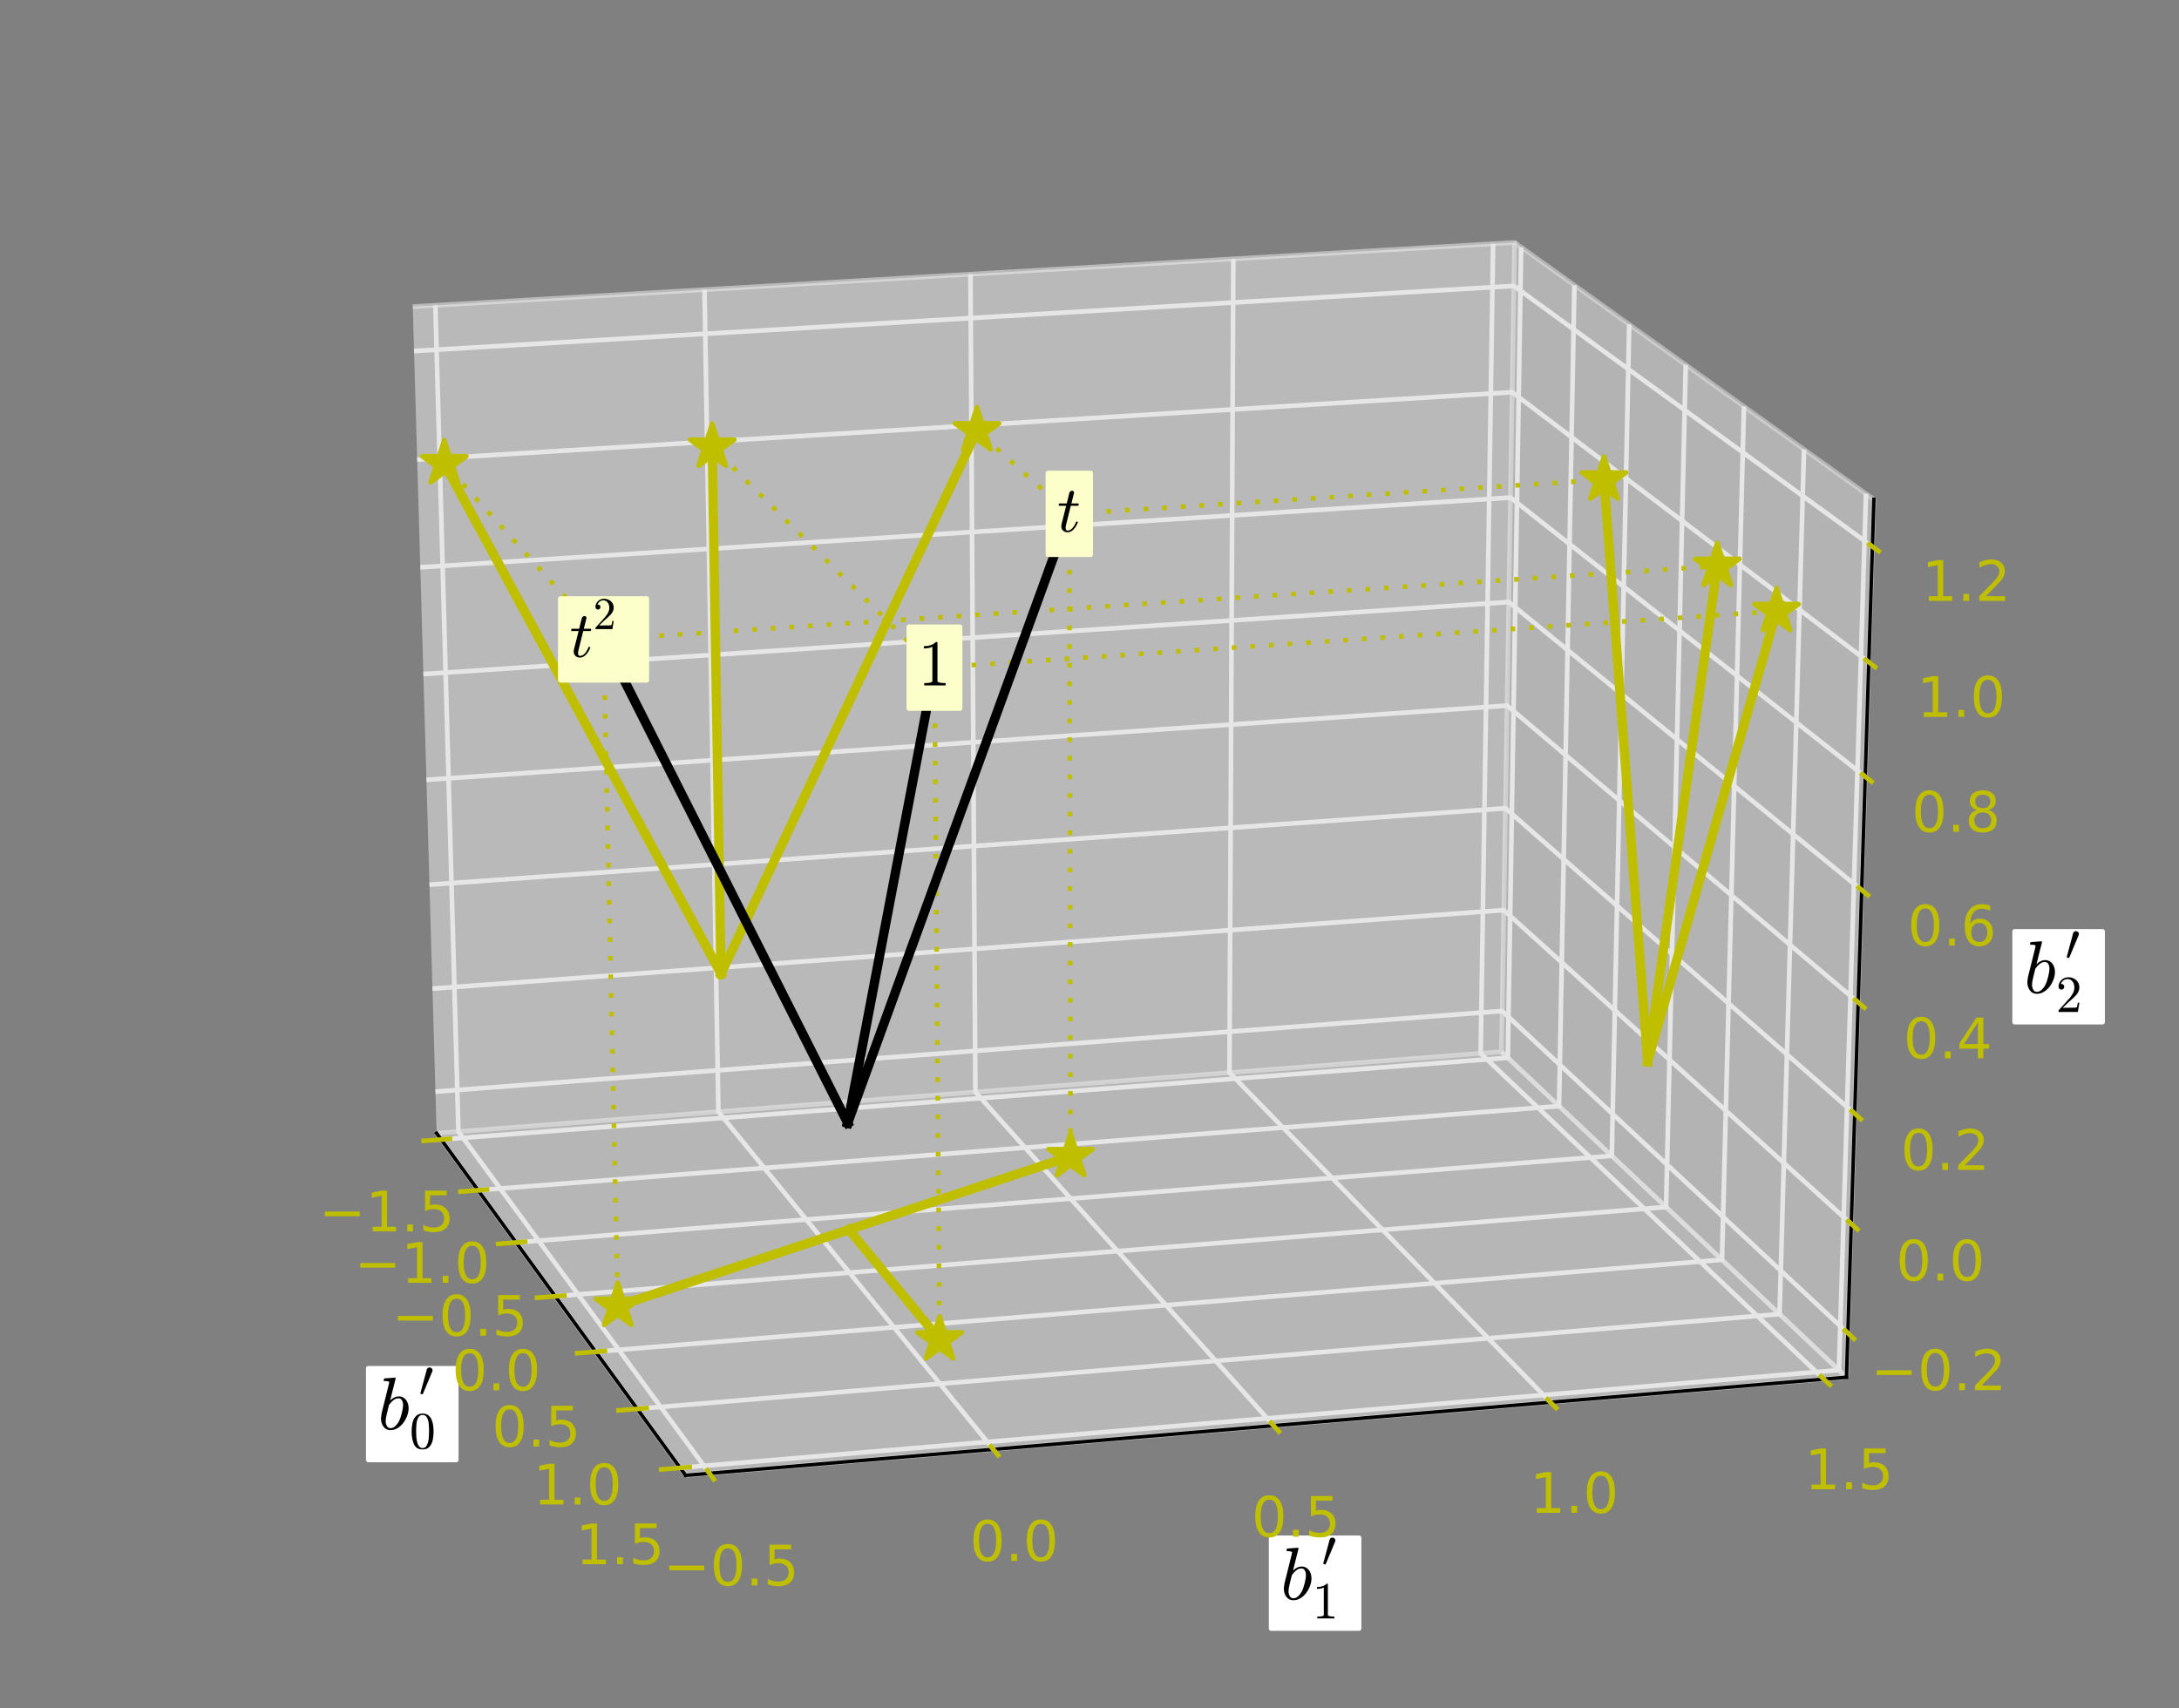 <?xml version="1.0" encoding="utf-8" standalone="no"?>
<!DOCTYPE svg PUBLIC "-//W3C//DTD SVG 1.1//EN"
  "http://www.w3.org/Graphics/SVG/1.1/DTD/svg11.dtd">
<!-- Created with matplotlib (http://matplotlib.org/) -->
<svg height="367pt" version="1.1" viewBox="0 0 468 367" width="468pt" xmlns="http://www.w3.org/2000/svg" xmlns:xlink="http://www.w3.org/1999/xlink">
 <rect x="0" y="0" width="468" height="367" fill="#808080" stroke="none"/>
 <defs>
  <style type="text/css">
*{stroke-linecap:butt;stroke-linejoin:round;}
  </style>
 </defs>
 <g id="figure_1">
  <g id="patch_1">
   <path d="
M0 367.2
L468 367.2
L468 0
L0 0
z
" style="fill:none;"/>
  </g>
  <g id="patch_2">
   <path d="
M10.8 356.4
L457.2 356.4
L457.2 10.8
L10.8 10.8
z
" style="fill:none;"/>
  </g>
  <g id="pane3d_1">
   <g id="patch_3">
    <path d="
M93.779 243.446
L322.487 225.947
L325.306 52.087
L88.654 65.868" style="fill:#f2f2f2;opacity:0.5;stroke:#f2f2f2;"/>
   </g>
  </g>
  <g id="pane3d_2">
   <g id="patch_4">
    <path d="
M322.487 225.947
L396.582 295.854
L402.468 107.275
L325.306 52.087" style="fill:#e6e6e6;opacity:0.5;stroke:#e6e6e6;"/>
   </g>
  </g>
  <g id="pane3d_3">
   <g id="patch_5">
    <path d="
M93.779 243.446
L147.258 316.93
L396.582 295.854
L322.487 225.947" style="fill:#ececec;opacity:0.5;stroke:#ececec;"/>
   </g>
  </g>
  <g id="axis3d_1">
   <g id="line2d_1">
    <path d="
M93.779 243.446
L147.258 316.93" style="fill:none;stroke:#000000;stroke-linecap:square;stroke-width:0.75;"/>
   </g>
   <g id="text_1">
    <g id="patch_6">
     <path d="
M79.102 313.616
L97.982 313.616
L97.982 293.936
L79.102 293.936
z
" style="fill:#ffffff;stroke:#ffffff;"/>
    </g>
    <!-- $b_0'$ -->
    <defs>
     <path d="
M3.516 5.422
Q2.875 5.609 2.875 6.391
L15.094 51.812
Q15.672 53.656 17.078 54.781
Q18.5 55.906 20.312 55.906
Q22.656 55.906 24.438 54.359
Q26.219 52.828 26.219 50.484
Q26.219 49.469 25.688 48.188
L7.625 4.984
Q7.281 4.297 6.688 4.297
Q6.156 4.297 5 4.781
Q3.859 5.281 3.516 5.422" id="Cmsy10-30"/>
     <path d="
M17.281 -1.125
Q11.234 -1.125 7.859 3.609
Q4.5 8.344 4.5 14.703
Q4.5 15.625 4.953 18.328
Q5.422 21.047 5.422 21.688
L15.094 60.5
Q15.484 62.203 15.578 63.188
Q15.578 64.797 9.078 64.797
Q8.109 64.797 8.109 66.109
Q8.156 66.359 8.328 66.984
Q8.5 67.625 8.766 67.969
Q9.031 68.312 9.516 68.312
L23 69.391
Q24.219 69.391 24.219 68.109
L16.797 38.625
Q22.469 44.188 28.219 44.188
Q32.469 44.188 35.516 41.938
Q38.578 39.703 40.094 36.031
Q41.609 32.375 41.609 28.219
Q41.609 23.391 39.719 18.234
Q37.844 13.094 34.516 8.672
Q31.203 4.25 26.75 1.562
Q22.312 -1.125 17.281 -1.125
M17.484 1.516
Q20.906 1.516 23.875 4.375
Q26.859 7.234 28.719 10.797
Q30.719 14.797 32.453 21.656
Q34.188 28.516 34.188 32.625
Q34.188 36.188 32.688 38.891
Q31.203 41.609 27.984 41.609
Q24.359 41.609 21.062 38.938
Q17.781 36.281 15.281 32.625
L12.5 21.297
Q10.891 14.984 10.797 11.188
Q10.797 7.422 12.422 4.469
Q14.062 1.516 17.484 1.516" id="Cmmi10-62"/>
     <path d="
M25 -2.203
Q12.75 -2.203 8.328 7.875
Q3.906 17.969 3.906 31.891
Q3.906 40.578 5.484 48.234
Q7.078 55.906 11.781 61.25
Q16.5 66.609 25 66.609
Q31.594 66.609 35.781 63.375
Q39.984 60.156 42.188 55.047
Q44.391 49.953 45.188 44.109
Q46 38.281 46 31.891
Q46 23.297 44.406 15.797
Q42.828 8.297 38.188 3.047
Q33.547 -2.203 25 -2.203
M25 0.391
Q30.562 0.391 33.297 6.094
Q36.031 11.812 36.672 18.75
Q37.312 25.688 37.312 33.5
Q37.312 41.016 36.672 47.359
Q36.031 53.719 33.312 58.859
Q30.609 64.016 25 64.016
Q19.344 64.016 16.609 58.828
Q13.875 53.656 13.234 47.328
Q12.594 41.016 12.594 33.5
Q12.594 27.938 12.859 23
Q13.141 18.062 14.312 12.812
Q15.484 7.562 18.094 3.969
Q20.703 0.391 25 0.391" id="Cmr10-30"/>
    </defs>
    <g transform="translate(81.102 307.136)scale(0.16 -0.16)">
     <use transform="translate(0.0 0.609)" xlink:href="#Cmmi10-62"/>
     <use transform="translate(55.41 44.491)scale(0.7)" xlink:href="#Cmsy10-30"/>
     <use transform="translate(42.92 -24.9)scale(0.7)" xlink:href="#Cmr10-30"/>
    </g>
   </g>
   <g id="Line3DCollection_1">
    <defs>
     <path d="
M94.754 -122.414
L323.842 -139.975
L326.712 -314.107" id="C0_0_f9f1ce64df"/>
     <path d="
M102.684 -111.517
L334.85 -129.59
L338.145 -305.93" id="C0_1_9aa07fc98c"/>
     <path d="
M110.849 -100.297
L346.176 -118.903
L349.92 -297.508" id="C0_2_f567e4b3cd"/>
     <path d="
M119.261 -88.74
L357.835 -107.903
L362.054 -288.83" id="C0_3_c698378002"/>
     <path d="
M127.929 -76.829
L369.842 -96.575
L374.562 -279.884" id="C0_4_3e9583531b"/>
     <path d="
M136.866 -64.549
L382.211 -84.905
L387.463 -270.657" id="C0_5_febfaf94e4"/>
     <path d="
M146.085 -51.882
L394.961 -72.876
L400.774 -261.137" id="C0_6_0bc60b06ae"/>
    </defs>
    <use style="fill:none;stroke:#e6e6e6;" x="0.0" xlink:href="#C0_0_f9f1ce64df" y="367.2"/>
    <use style="fill:none;stroke:#e6e6e6;" x="0.0" xlink:href="#C0_1_9aa07fc98c" y="367.2"/>
    <use style="fill:none;stroke:#e6e6e6;" x="0.0" xlink:href="#C0_2_f567e4b3cd" y="367.2"/>
    <use style="fill:none;stroke:#e6e6e6;" x="0.0" xlink:href="#C0_3_c698378002" y="367.2"/>
    <use style="fill:none;stroke:#e6e6e6;" x="0.0" xlink:href="#C0_4_3e9583531b" y="367.2"/>
    <use style="fill:none;stroke:#e6e6e6;" x="0.0" xlink:href="#C0_5_febfaf94e4" y="367.2"/>
    <use style="fill:none;stroke:#e6e6e6;" x="0.0" xlink:href="#C0_6_0bc60b06ae" y="367.2"/>
   </g>
   <g id="xtick_1">
    <g id="line2d_2">
     <path d="
M96.63 244.643
L90.999 245.074" style="fill:none;stroke:#bfbf00;stroke-linecap:square;"/>
    </g>
    <g id="text_2">
     <!-- −1.5 -->
     <defs>
      <path d="
M12.406 8.297
L28.516 8.297
L28.516 63.922
L10.984 60.406
L10.984 69.391
L28.422 72.906
L38.281 72.906
L38.281 8.297
L54.391 8.297
L54.391 0
L12.406 0
z
" id="DejaVuSans-31"/>
      <path d="
M10.688 12.406
L21 12.406
L21 0
L10.688 0
z
" id="DejaVuSans-2e"/>
      <path d="
M10.797 72.906
L49.516 72.906
L49.516 64.594
L19.828 64.594
L19.828 46.734
Q21.969 47.469 24.109 47.828
Q26.266 48.188 28.422 48.188
Q40.625 48.188 47.75 41.5
Q54.891 34.812 54.891 23.391
Q54.891 11.625 47.562 5.094
Q40.234 -1.422 26.906 -1.422
Q22.312 -1.422 17.547 -0.641
Q12.797 0.141 7.719 1.703
L7.719 11.625
Q12.109 9.234 16.797 8.062
Q21.484 6.891 26.703 6.891
Q35.156 6.891 40.078 11.328
Q45.016 15.766 45.016 23.391
Q45.016 31 40.078 35.438
Q35.156 39.891 26.703 39.891
Q22.75 39.891 18.812 39.016
Q14.891 38.141 10.797 36.281
z
" id="DejaVuSans-35"/>
      <path d="
M10.594 35.5
L73.188 35.5
L73.188 27.203
L10.594 27.203
z
" id="DejaVuSans-2212"/>
     </defs>
     <g style="fill:#bfbf00;" transform="translate(68.488 264.528)scale(0.12 -0.12)">
      <use xlink:href="#DejaVuSans-2212"/>
      <use x="83.789" xlink:href="#DejaVuSans-31"/>
      <use x="147.412" xlink:href="#DejaVuSans-2e"/>
      <use x="179.199" xlink:href="#DejaVuSans-35"/>
     </g>
    </g>
   </g>
   <g id="xtick_2">
    <g id="line2d_3">
     <path d="
M104.586 255.535
L98.877 255.979" style="fill:none;stroke:#bfbf00;stroke-linecap:square;"/>
    </g>
    <g id="text_3">
     <!-- −1.0 -->
     <defs>
      <path d="
M31.781 66.406
Q24.172 66.406 20.328 58.906
Q16.5 51.422 16.5 36.375
Q16.5 21.391 20.328 13.891
Q24.172 6.391 31.781 6.391
Q39.453 6.391 43.281 13.891
Q47.125 21.391 47.125 36.375
Q47.125 51.422 43.281 58.906
Q39.453 66.406 31.781 66.406
M31.781 74.219
Q44.047 74.219 50.516 64.516
Q56.984 54.828 56.984 36.375
Q56.984 17.969 50.516 8.266
Q44.047 -1.422 31.781 -1.422
Q19.531 -1.422 13.062 8.266
Q6.594 17.969 6.594 36.375
Q6.594 54.828 13.062 64.516
Q19.531 74.219 31.781 74.219" id="DejaVuSans-30"/>
     </defs>
     <g style="fill:#bfbf00;" transform="translate(76.101 275.574)scale(0.12 -0.12)">
      <use xlink:href="#DejaVuSans-2212"/>
      <use x="83.789" xlink:href="#DejaVuSans-31"/>
      <use x="147.412" xlink:href="#DejaVuSans-2e"/>
      <use x="179.199" xlink:href="#DejaVuSans-30"/>
     </g>
    </g>
   </g>
   <g id="xtick_3">
    <g id="line2d_4">
     <path d="
M112.778 266.75
L106.989 267.208" style="fill:none;stroke:#bfbf00;stroke-linecap:square;"/>
    </g>
    <g id="text_4">
     <!-- −0.5 -->
     <g style="fill:#bfbf00;" transform="translate(84.194 286.947)scale(0.12 -0.12)">
      <use xlink:href="#DejaVuSans-2212"/>
      <use x="83.789" xlink:href="#DejaVuSans-30"/>
      <use x="147.412" xlink:href="#DejaVuSans-2e"/>
      <use x="179.199" xlink:href="#DejaVuSans-35"/>
     </g>
    </g>
   </g>
   <g id="xtick_4">
    <g id="line2d_5">
     <path d="
M121.217 278.303
L115.346 278.774" style="fill:none;stroke:#bfbf00;stroke-linecap:square;"/>
    </g>
    <g id="text_5">
     <!-- 0.0 -->
     <g style="fill:#bfbf00;" transform="translate(97.063 298.662)scale(0.12 -0.12)">
      <use xlink:href="#DejaVuSans-30"/>
      <use x="63.623" xlink:href="#DejaVuSans-2e"/>
      <use x="95.41" xlink:href="#DejaVuSans-30"/>
     </g>
    </g>
   </g>
   <g id="xtick_5">
    <g id="line2d_6">
     <path d="
M129.913 290.209
L123.958 290.695" style="fill:none;stroke:#bfbf00;stroke-linecap:square;"/>
    </g>
    <g id="text_6">
     <!-- 0.5 -->
     <g style="fill:#bfbf00;" transform="translate(105.647 310.735)scale(0.12 -0.12)">
      <use xlink:href="#DejaVuSans-30"/>
      <use x="63.623" xlink:href="#DejaVuSans-2e"/>
      <use x="95.41" xlink:href="#DejaVuSans-35"/>
     </g>
    </g>
   </g>
   <g id="xtick_6">
    <g id="line2d_7">
     <path d="
M138.879 302.484
L132.837 302.985" style="fill:none;stroke:#bfbf00;stroke-linecap:square;"/>
    </g>
    <g id="text_7">
     <!-- 1.0 -->
     <g style="fill:#bfbf00;" transform="translate(114.505 323.182)scale(0.12 -0.12)">
      <use xlink:href="#DejaVuSans-31"/>
      <use x="63.623" xlink:href="#DejaVuSans-2e"/>
      <use x="95.41" xlink:href="#DejaVuSans-30"/>
     </g>
    </g>
   </g>
   <g id="xtick_7">
    <g id="line2d_8">
     <path d="
M148.128 315.146
L141.996 315.663" style="fill:none;stroke:#bfbf00;stroke-linecap:square;"/>
    </g>
    <g id="text_8">
     <!-- 1.5 -->
     <g style="fill:#bfbf00;" transform="translate(123.625 336.022)scale(0.12 -0.12)">
      <use xlink:href="#DejaVuSans-31"/>
      <use x="63.623" xlink:href="#DejaVuSans-2e"/>
      <use x="95.41" xlink:href="#DejaVuSans-35"/>
     </g>
    </g>
   </g>
  </g>
  <g id="axis3d_2">
   <g id="line2d_9">
    <path d="
M396.582 295.854
L147.258 316.93" style="fill:none;stroke:#000000;stroke-linecap:square;stroke-width:0.75;"/>
   </g>
   <g id="text_9">
    <g id="patch_7">
     <path d="
M273.016 349.844
L291.896 349.844
L291.896 330.359
L273.016 330.359
z
" style="fill:#ffffff;stroke:#ffffff;"/>
    </g>
    <!-- $b_1'$ -->
    <defs>
     <path d="
M9.281 0
L9.281 3.516
Q21.781 3.516 21.781 6.688
L21.781 59.188
Q16.609 56.688 8.688 56.688
L8.688 60.203
Q20.953 60.203 27.203 66.609
L28.609 66.609
Q28.953 66.609 29.266 66.328
Q29.594 66.062 29.594 65.719
L29.594 6.688
Q29.594 3.516 42.094 3.516
L42.094 0
z
" id="Cmr10-31"/>
    </defs>
    <g transform="translate(275.016 343.684)scale(0.16 -0.16)">
     <use transform="translate(0.0 0.609)" xlink:href="#Cmmi10-62"/>
     <use transform="translate(55.41 44.491)scale(0.7)" xlink:href="#Cmsy10-30"/>
     <use transform="translate(42.92 -24.9)scale(0.7)" xlink:href="#Cmr10-31"/>
    </g>
   </g>
   <g id="Line3DCollection_2">
    <defs>
     <path d="
M93.503 -301.614
L98.461 -124.112
L152.374 -50.703" id="C1_0_819147aa80"/>
     <path d="
M151.311 -304.981
L154.296 -128.384
L213.342 -55.857" id="C1_1_0a2de20889"/>
     <path d="
M208.436 -308.307
L209.493 -132.607
L273.547 -60.946" id="C1_2_37f7de6299"/>
     <path d="
M264.891 -311.595
L264.064 -136.783
L333.002 -65.972" id="C1_3_fd28ecc772"/>
     <path d="
M320.686 -314.844
L318.018 -140.911
L391.722 -70.935" id="C1_4_afb242a1a4"/>
    </defs>
    <use style="fill:none;stroke:#e6e6e6;" x="0.0" xlink:href="#C1_0_819147aa80" y="367.2"/>
    <use style="fill:none;stroke:#e6e6e6;" x="0.0" xlink:href="#C1_1_0a2de20889" y="367.2"/>
    <use style="fill:none;stroke:#e6e6e6;" x="0.0" xlink:href="#C1_2_37f7de6299" y="367.2"/>
    <use style="fill:none;stroke:#e6e6e6;" x="0.0" xlink:href="#C1_3_fd28ecc772" y="367.2"/>
    <use style="fill:none;stroke:#e6e6e6;" x="0.0" xlink:href="#C1_4_afb242a1a4" y="367.2"/>
   </g>
   <g id="xtick_8">
    <g id="line2d_10">
     <path d="
M151.9 315.852
L153.323 317.79" style="fill:none;stroke:#bfbf00;stroke-linecap:square;"/>
    </g>
    <g id="text_10">
     <!-- −0.5 -->
     <g style="fill:#bfbf00;" transform="translate(142.475 340.582)scale(0.12 -0.12)">
      <use xlink:href="#DejaVuSans-2212"/>
      <use x="83.789" xlink:href="#DejaVuSans-30"/>
      <use x="147.412" xlink:href="#DejaVuSans-2e"/>
      <use x="179.199" xlink:href="#DejaVuSans-35"/>
     </g>
    </g>
   </g>
   <g id="xtick_9">
    <g id="line2d_11">
     <path d="
M212.824 310.707
L214.381 312.62" style="fill:none;stroke:#bfbf00;stroke-linecap:square;"/>
    </g>
    <g id="text_11">
     <!-- 0.0 -->
     <g style="fill:#bfbf00;" transform="translate(208.293 335.316)scale(0.12 -0.12)">
      <use xlink:href="#DejaVuSans-30"/>
      <use x="63.623" xlink:href="#DejaVuSans-2e"/>
      <use x="95.41" xlink:href="#DejaVuSans-30"/>
     </g>
    </g>
   </g>
   <g id="xtick_10">
    <g id="line2d_12">
     <path d="
M272.985 305.625
L274.674 307.514" style="fill:none;stroke:#bfbf00;stroke-linecap:square;"/>
    </g>
    <g id="text_12">
     <!-- 0.5 -->
     <g style="fill:#bfbf00;" transform="translate(268.806 330.116)scale(0.12 -0.12)">
      <use xlink:href="#DejaVuSans-30"/>
      <use x="63.623" xlink:href="#DejaVuSans-2e"/>
      <use x="95.41" xlink:href="#DejaVuSans-35"/>
     </g>
    </g>
   </g>
   <g id="xtick_11">
    <g id="line2d_13">
     <path d="
M332.398 300.607
L334.214 302.473" style="fill:none;stroke:#bfbf00;stroke-linecap:square;"/>
    </g>
    <g id="text_13">
     <!-- 1.0 -->
     <g style="fill:#bfbf00;" transform="translate(328.576 324.981)scale(0.12 -0.12)">
      <use xlink:href="#DejaVuSans-31"/>
      <use x="63.623" xlink:href="#DejaVuSans-2e"/>
      <use x="95.41" xlink:href="#DejaVuSans-30"/>
     </g>
    </g>
   </g>
   <g id="xtick_12">
    <g id="line2d_14">
     <path d="
M391.076 295.651
L393.016 297.494" style="fill:none;stroke:#bfbf00;stroke-linecap:square;"/>
    </g>
    <g id="text_14">
     <!-- 1.5 -->
     <g style="fill:#bfbf00;" transform="translate(387.594 319.909)scale(0.12 -0.12)">
      <use xlink:href="#DejaVuSans-31"/>
      <use x="63.623" xlink:href="#DejaVuSans-2e"/>
      <use x="95.41" xlink:href="#DejaVuSans-35"/>
     </g>
    </g>
   </g>
  </g>
  <g id="axis3d_3">
   <g id="line2d_15">
    <path d="
M396.582 295.854
L402.468 107.275" style="fill:none;stroke:#000000;stroke-linecap:square;stroke-width:0.75;"/>
   </g>
   <g id="text_15">
    <g id="patch_8">
     <path d="
M432.702 219.57
L451.582 219.57
L451.582 200.085
L432.702 200.085
z
" style="fill:#ffffff;stroke:#ffffff;"/>
    </g>
    <!-- $b_2'$ -->
    <defs>
     <path d="
M4.984 0
L4.984 2.688
Q4.984 2.938 5.172 3.219
L20.703 20.406
Q24.219 24.219 26.406 26.797
Q28.609 29.391 30.75 32.766
Q32.906 36.141 34.156 39.625
Q35.406 43.109 35.406 47.016
Q35.406 51.125 33.891 54.859
Q32.375 58.594 29.375 60.844
Q26.375 63.094 22.125 63.094
Q17.781 63.094 14.312 60.469
Q10.844 57.859 9.422 53.719
Q9.812 53.812 10.5 53.812
Q12.75 53.812 14.328 52.297
Q15.922 50.781 15.922 48.391
Q15.922 46.094 14.328 44.5
Q12.75 42.922 10.5 42.922
Q8.156 42.922 6.562 44.547
Q4.984 46.188 4.984 48.391
Q4.984 52.156 6.391 55.438
Q7.812 58.734 10.469 61.297
Q13.141 63.875 16.484 65.234
Q19.828 66.609 23.578 66.609
Q29.297 66.609 34.219 64.188
Q39.156 61.766 42.031 57.344
Q44.922 52.938 44.922 47.016
Q44.922 42.672 43.016 38.766
Q41.109 34.859 38.125 31.656
Q35.156 28.469 30.516 24.406
Q25.875 20.359 24.422 19
L13.094 8.109
L22.703 8.109
Q29.781 8.109 34.547 8.219
Q39.312 8.344 39.594 8.594
Q40.766 9.859 42 17.828
L44.922 17.828
L42.094 0
z
" id="Cmr10-32"/>
    </defs>
    <g transform="translate(434.702 213.41)scale(0.16 -0.16)">
     <use transform="translate(0.0 0.609)" xlink:href="#Cmmi10-62"/>
     <use transform="translate(55.41 44.491)scale(0.7)" xlink:href="#Cmsy10-30"/>
     <use transform="translate(42.92 -24.9)scale(0.7)" xlink:href="#Cmr10-32"/>
    </g>
   </g>
   <g id="Line3DCollection_3">
    <defs>
     <path d="
M396.878 -80.815
L322.629 -150.01
L93.521 -132.691" id="C2_0_098b098e96"/>
     <path d="
M397.61 -104.275
L322.981 -171.695
L92.882 -154.825" id="C2_1_75688889de"/>
     <path d="
M398.349 -127.956
L323.335 -193.564
L92.238 -177.153" id="C2_2_a68fb2ac61"/>
     <path d="
M399.095 -151.859
L323.693 -215.622
L91.588 -199.677" id="C2_3_8374537c32"/>
     <path d="
M399.848 -175.989
L324.054 -237.87
L90.932 -222.401" id="C2_4_963b385e57"/>
     <path d="
M400.609 -200.349
L324.418 -260.31
L90.27 -245.326" id="C2_5_8c7417aa8d"/>
     <path d="
M401.376 -224.942
L324.785 -282.946
L89.603 -268.455" id="C2_6_2d68609129"/>
     <path d="
M402.151 -249.77
L325.155 -305.78
L88.929 -291.792" id="C2_7_6a1eedec4c"/>
    </defs>
    <use style="fill:none;stroke:#e6e6e6;" x="0.0" xlink:href="#C2_0_098b098e96" y="367.2"/>
    <use style="fill:none;stroke:#e6e6e6;" x="0.0" xlink:href="#C2_1_75688889de" y="367.2"/>
    <use style="fill:none;stroke:#e6e6e6;" x="0.0" xlink:href="#C2_2_a68fb2ac61" y="367.2"/>
    <use style="fill:none;stroke:#e6e6e6;" x="0.0" xlink:href="#C2_3_8374537c32" y="367.2"/>
    <use style="fill:none;stroke:#e6e6e6;" x="0.0" xlink:href="#C2_4_963b385e57" y="367.2"/>
    <use style="fill:none;stroke:#e6e6e6;" x="0.0" xlink:href="#C2_5_8c7417aa8d" y="367.2"/>
    <use style="fill:none;stroke:#e6e6e6;" x="0.0" xlink:href="#C2_6_2d68609129" y="367.2"/>
    <use style="fill:none;stroke:#e6e6e6;" x="0.0" xlink:href="#C2_7_6a1eedec4c" y="367.2"/>
   </g>
   <g id="xtick_13">
    <g id="line2d_16">
     <path d="
M396.227 285.779
L398.182 287.601" style="fill:none;stroke:#bfbf00;stroke-linecap:square;"/>
    </g>
    <g id="text_16">
     <!-- −0.2 -->
     <defs>
      <path d="
M19.188 8.297
L53.609 8.297
L53.609 0
L7.328 0
L7.328 8.297
Q12.938 14.109 22.625 23.891
Q32.328 33.688 34.812 36.531
Q39.547 41.844 41.422 45.531
Q43.312 49.219 43.312 52.781
Q43.312 58.594 39.234 62.25
Q35.156 65.922 28.609 65.922
Q23.969 65.922 18.812 64.312
Q13.672 62.703 7.812 59.422
L7.812 69.391
Q13.766 71.781 18.938 73
Q24.125 74.219 28.422 74.219
Q39.75 74.219 46.484 68.547
Q53.219 62.891 53.219 53.422
Q53.219 48.922 51.531 44.891
Q49.859 40.875 45.406 35.406
Q44.188 33.984 37.641 27.219
Q31.109 20.453 19.188 8.297" id="DejaVuSans-32"/>
     </defs>
     <g style="fill:#bfbf00;" transform="translate(401.803 298.626)scale(0.12 -0.12)">
      <use xlink:href="#DejaVuSans-2212"/>
      <use x="83.789" xlink:href="#DejaVuSans-30"/>
      <use x="147.412" xlink:href="#DejaVuSans-2e"/>
      <use x="179.199" xlink:href="#DejaVuSans-32"/>
     </g>
    </g>
   </g>
   <g id="xtick_14">
    <g id="line2d_17">
     <path d="
M396.956 262.334
L398.922 264.11" style="fill:none;stroke:#bfbf00;stroke-linecap:square;"/>
    </g>
    <g id="text_17">
     <!-- 0.0 -->
     <g style="fill:#bfbf00;" transform="translate(407.209 275.086)scale(0.12 -0.12)">
      <use xlink:href="#DejaVuSans-30"/>
      <use x="63.623" xlink:href="#DejaVuSans-2e"/>
      <use x="95.41" xlink:href="#DejaVuSans-30"/>
     </g>
    </g>
   </g>
   <g id="xtick_15">
    <g id="line2d_18">
     <path d="
M397.691 238.669
L399.668 240.398" style="fill:none;stroke:#bfbf00;stroke-linecap:square;"/>
    </g>
    <g id="text_18">
     <!-- 0.2 -->
     <g style="fill:#bfbf00;" transform="translate(408.24 251.325)scale(0.12 -0.12)">
      <use xlink:href="#DejaVuSans-30"/>
      <use x="63.623" xlink:href="#DejaVuSans-2e"/>
      <use x="95.41" xlink:href="#DejaVuSans-32"/>
     </g>
    </g>
   </g>
   <g id="xtick_16">
    <g id="line2d_19">
     <path d="
M398.434 214.781
L400.422 216.462" style="fill:none;stroke:#bfbf00;stroke-linecap:square;"/>
    </g>
    <g id="text_19">
     <!-- 0.4 -->
     <defs>
      <path d="
M37.797 64.312
L12.891 25.391
L37.797 25.391
z

M35.203 72.906
L47.609 72.906
L47.609 25.391
L58.016 25.391
L58.016 17.188
L47.609 17.188
L47.609 0
L37.797 0
L37.797 17.188
L4.891 17.188
L4.891 26.703
z
" id="DejaVuSans-34"/>
     </defs>
     <g style="fill:#bfbf00;" transform="translate(408.812 227.34)scale(0.12 -0.12)">
      <use xlink:href="#DejaVuSans-30"/>
      <use x="63.623" xlink:href="#DejaVuSans-2e"/>
      <use x="95.41" xlink:href="#DejaVuSans-34"/>
     </g>
    </g>
   </g>
   <g id="xtick_17">
    <g id="line2d_20">
     <path d="
M399.183 190.667
L401.182 192.3" style="fill:none;stroke:#bfbf00;stroke-linecap:square;"/>
    </g>
    <g id="text_20">
     <!-- 0.6 -->
     <defs>
      <path d="
M33.016 40.375
Q26.375 40.375 22.484 35.828
Q18.609 31.297 18.609 23.391
Q18.609 15.531 22.484 10.953
Q26.375 6.391 33.016 6.391
Q39.656 6.391 43.531 10.953
Q47.406 15.531 47.406 23.391
Q47.406 31.297 43.531 35.828
Q39.656 40.375 33.016 40.375
M52.594 71.297
L52.594 62.312
Q48.875 64.062 45.094 64.984
Q41.312 65.922 37.594 65.922
Q27.828 65.922 22.672 59.328
Q17.531 52.734 16.797 39.406
Q19.672 43.656 24.016 45.922
Q28.375 48.188 33.594 48.188
Q44.578 48.188 50.953 41.516
Q57.328 34.859 57.328 23.391
Q57.328 12.156 50.688 5.359
Q44.047 -1.422 33.016 -1.422
Q20.359 -1.422 13.672 8.266
Q6.984 17.969 6.984 36.375
Q6.984 53.656 15.188 63.938
Q23.391 74.219 37.203 74.219
Q40.922 74.219 44.703 73.484
Q48.484 72.75 52.594 71.297" id="DejaVuSans-36"/>
     </defs>
     <g style="fill:#bfbf00;" transform="translate(409.697 203.126)scale(0.12 -0.12)">
      <use xlink:href="#DejaVuSans-30"/>
      <use x="63.623" xlink:href="#DejaVuSans-2e"/>
      <use x="95.41" xlink:href="#DejaVuSans-36"/>
     </g>
    </g>
   </g>
   <g id="xtick_18">
    <g id="line2d_21">
     <path d="
M399.939 166.324
L401.95 167.907" style="fill:none;stroke:#bfbf00;stroke-linecap:square;"/>
    </g>
    <g id="text_21">
     <!-- 0.8 -->
     <defs>
      <path d="
M31.781 34.625
Q24.75 34.625 20.719 30.859
Q16.703 27.094 16.703 20.516
Q16.703 13.922 20.719 10.156
Q24.75 6.391 31.781 6.391
Q38.812 6.391 42.859 10.172
Q46.922 13.969 46.922 20.516
Q46.922 27.094 42.891 30.859
Q38.875 34.625 31.781 34.625
M21.922 38.812
Q15.578 40.375 12.031 44.719
Q8.5 49.078 8.5 55.328
Q8.5 64.062 14.719 69.141
Q20.953 74.219 31.781 74.219
Q42.672 74.219 48.875 69.141
Q55.078 64.062 55.078 55.328
Q55.078 49.078 51.531 44.719
Q48 40.375 41.703 38.812
Q48.828 37.156 52.797 32.312
Q56.781 27.484 56.781 20.516
Q56.781 9.906 50.312 4.234
Q43.844 -1.422 31.781 -1.422
Q19.734 -1.422 13.25 4.234
Q6.781 9.906 6.781 20.516
Q6.781 27.484 10.781 32.312
Q14.797 37.156 21.922 38.812
M18.312 54.391
Q18.312 48.734 21.844 45.562
Q25.391 42.391 31.781 42.391
Q38.141 42.391 41.719 45.562
Q45.312 48.734 45.312 54.391
Q45.312 60.062 41.719 63.234
Q38.141 66.406 31.781 66.406
Q25.391 66.406 21.844 63.234
Q18.312 60.062 18.312 54.391" id="DejaVuSans-38"/>
     </defs>
     <g style="fill:#bfbf00;" transform="translate(410.582 178.681)scale(0.12 -0.12)">
      <use xlink:href="#DejaVuSans-30"/>
      <use x="63.623" xlink:href="#DejaVuSans-2e"/>
      <use x="95.41" xlink:href="#DejaVuSans-38"/>
     </g>
    </g>
   </g>
   <g id="xtick_19">
    <g id="line2d_22">
     <path d="
M400.703 141.749
L402.725 143.28" style="fill:none;stroke:#bfbf00;stroke-linecap:square;"/>
    </g>
    <g id="text_22">
     <!-- 1.0 -->
     <g style="fill:#bfbf00;" transform="translate(411.694 154.001)scale(0.12 -0.12)">
      <use xlink:href="#DejaVuSans-31"/>
      <use x="63.623" xlink:href="#DejaVuSans-2e"/>
      <use x="95.41" xlink:href="#DejaVuSans-30"/>
     </g>
    </g>
   </g>
   <g id="xtick_20">
    <g id="line2d_23">
     <path d="
M401.474 116.937
L403.508 118.417" style="fill:none;stroke:#bfbf00;stroke-linecap:square;"/>
    </g>
    <g id="text_23">
     <!-- 1.2 -->
     <g style="fill:#bfbf00;" transform="translate(412.766 129.083)scale(0.12 -0.12)">
      <use xlink:href="#DejaVuSans-31"/>
      <use x="63.623" xlink:href="#DejaVuSans-2e"/>
      <use x="95.41" xlink:href="#DejaVuSans-32"/>
     </g>
    </g>
   </g>
  </g>
  <g id="axes_1">
   <g id="Patch3DCollection_1">
    <defs>
     <path d="
M3.06162e-16 -5
L-1.123 -1.545
L-4.755 -1.545
L-1.816 0.59
L-2.939 4.045
L-3.5083e-16 1.91
L2.939 4.045
L1.816 0.59
L4.755 -1.545
L1.123 -1.545
z
" id="C3_0_2f6885a0d4"/>
    </defs>
    <g clip-path="url(#p11fa2e705c)">
     <use style="fill:#bfbf00;stroke:#bfbf00;" x="209.833" xlink:href="#C3_0_2f6885a0d4" y="92.494"/>
    </g>
   </g>
   <g id="Patch3DCollection_2">
    <defs>
     <path d="
M3.06162e-16 -5
L-1.123 -1.545
L-4.755 -1.545
L-1.816 0.59
L-2.939 4.045
L-3.5083e-16 1.91
L2.939 4.045
L1.816 0.59
L4.755 -1.545
L1.123 -1.545
z
" id="C4_0_2f6885a0d4"/>
    </defs>
    <g clip-path="url(#p11fa2e705c)">
     <use style="fill:#bfbf00;stroke:#bfbf00;" x="229.938" xlink:href="#C4_0_2f6885a0d4" y="248.405"/>
    </g>
   </g>
   <g id="Patch3DCollection_3">
    <defs>
     <path d="
M3.06162e-16 -5
L-1.123 -1.545
L-4.755 -1.545
L-1.816 0.59
L-2.939 4.045
L-3.5083e-16 1.91
L2.939 4.045
L1.816 0.59
L4.755 -1.545
L1.123 -1.545
z
" id="C5_0_2f6885a0d4"/>
    </defs>
    <g clip-path="url(#p11fa2e705c)">
     <use style="fill:#bfbf00;stroke:#bfbf00;" x="152.967" xlink:href="#C5_0_2f6885a0d4" y="96.005"/>
    </g>
   </g>
   <g id="line2d_24">
    <path clip-path="url(#p11fa2e705c)" d="
M200.704 143.426
L381.562 131.314" style="fill:none;stroke:#bfbf00;stroke-dasharray:1,3;stroke-dashoffset:0.0;"/>
   </g>
   <g id="line2d_25">
    <path clip-path="url(#p11fa2e705c)" d="
M353.888 228.02
L381.562 131.314" style="fill:none;stroke:#bfbf00;stroke-linecap:square;stroke-width:2;"/>
   </g>
   <g id="line2d_26">
    <path clip-path="url(#p11fa2e705c)" d="
M229.662 110.384
L344.502 103.066" style="fill:none;stroke:#bfbf00;stroke-dasharray:1,3;stroke-dashoffset:0.0;"/>
   </g>
   <g id="line2d_27">
    <path clip-path="url(#p11fa2e705c)" d="
M353.888 228.02
L344.502 103.066" style="fill:none;stroke:#bfbf00;stroke-linecap:square;stroke-width:2;"/>
   </g>
   <g id="line2d_28">
    <path clip-path="url(#p11fa2e705c)" d="
M129.632 137.361
L368.829 121.609" style="fill:none;stroke:#bfbf00;stroke-dasharray:1,3;stroke-dashoffset:0.0;"/>
   </g>
   <g id="line2d_29">
    <path clip-path="url(#p11fa2e705c)" d="
M353.888 228.02
L368.829 121.609" style="fill:none;stroke:#bfbf00;stroke-linecap:square;stroke-width:2;"/>
   </g>
   <g id="line2d_30">
    <path clip-path="url(#p11fa2e705c)" d="
M200.704 143.426
L152.967 96.005" style="fill:none;stroke:#bfbf00;stroke-dasharray:1,3;stroke-dashoffset:0.0;"/>
   </g>
   <g id="line2d_31">
    <path clip-path="url(#p11fa2e705c)" d="
M154.856 209.187
L152.967 96.005" style="fill:none;stroke:#bfbf00;stroke-linecap:square;stroke-width:2;"/>
   </g>
   <g id="line2d_32">
    <path clip-path="url(#p11fa2e705c)" d="
M229.662 110.384
L209.833 92.494" style="fill:none;stroke:#bfbf00;stroke-dasharray:1,3;stroke-dashoffset:0.0;"/>
   </g>
   <g id="line2d_33">
    <path clip-path="url(#p11fa2e705c)" d="
M154.856 209.187
L209.833 92.494" style="fill:none;stroke:#bfbf00;stroke-linecap:square;stroke-width:2;"/>
   </g>
   <g id="line2d_34">
    <path clip-path="url(#p11fa2e705c)" d="
M129.632 137.361
L95.424 99.557" style="fill:none;stroke:#bfbf00;stroke-dasharray:1,3;stroke-dashoffset:0.0;"/>
   </g>
   <g id="line2d_35">
    <path clip-path="url(#p11fa2e705c)" d="
M154.856 209.187
L95.424 99.557" style="fill:none;stroke:#bfbf00;stroke-linecap:square;stroke-width:2;"/>
   </g>
   <g id="line2d_36">
    <path clip-path="url(#p11fa2e705c)" d="
M200.704 143.426
L201.802 287.775" style="fill:none;stroke:#bfbf00;stroke-dasharray:1,3;stroke-dashoffset:0.0;"/>
   </g>
   <g id="line2d_37">
    <path clip-path="url(#p11fa2e705c)" d="
M182.334 264.143
L201.802 287.775" style="fill:none;stroke:#bfbf00;stroke-linecap:square;stroke-width:2;"/>
   </g>
   <g id="line2d_38">
    <path clip-path="url(#p11fa2e705c)" d="
M229.662 110.384
L229.938 248.405" style="fill:none;stroke:#bfbf00;stroke-dasharray:1,3;stroke-dashoffset:0.0;"/>
   </g>
   <g id="line2d_39">
    <path clip-path="url(#p11fa2e705c)" d="
M182.334 264.143
L229.938 248.405" style="fill:none;stroke:#bfbf00;stroke-linecap:square;stroke-width:2;"/>
   </g>
   <g id="line2d_40">
    <path clip-path="url(#p11fa2e705c)" d="
M129.632 137.361
L132.688 280.556" style="fill:none;stroke:#bfbf00;stroke-dasharray:1,3;stroke-dashoffset:0.0;"/>
   </g>
   <g id="line2d_41">
    <path clip-path="url(#p11fa2e705c)" d="
M182.334 264.143
L132.688 280.556" style="fill:none;stroke:#bfbf00;stroke-linecap:square;stroke-width:2;"/>
   </g>
   <g id="Patch3DCollection_4">
    <defs>
     <path d="
M3.06162e-16 -5
L-1.123 -1.545
L-4.755 -1.545
L-1.816 0.59
L-2.939 4.045
L-3.5083e-16 1.91
L2.939 4.045
L1.816 0.59
L4.755 -1.545
L1.123 -1.545
z
" id="C6_0_2f6885a0d4"/>
    </defs>
    <g clip-path="url(#p11fa2e705c)">
     <use style="fill:#bfbf00;stroke:#bfbf00;" x="95.424" xlink:href="#C6_0_2f6885a0d4" y="99.557"/>
    </g>
   </g>
   <g id="Patch3DCollection_5">
    <defs>
     <path d="
M3.06162e-16 -5
L-1.123 -1.545
L-4.755 -1.545
L-1.816 0.59
L-2.939 4.045
L-3.5083e-16 1.91
L2.939 4.045
L1.816 0.59
L4.755 -1.545
L1.123 -1.545
z
" id="C7_0_2f6885a0d4"/>
    </defs>
    <g clip-path="url(#p11fa2e705c)">
     <use style="fill:#bfbf00;stroke:#bfbf00;" x="344.502" xlink:href="#C7_0_2f6885a0d4" y="103.066"/>
    </g>
   </g>
   <g id="Patch3DCollection_6">
    <defs>
     <path d="
M0 3.162
C0.839 3.162 1.643 2.829 2.236 2.236
C2.829 1.643 3.162 0.839 3.162 0
C3.162 -0.839 2.829 -1.643 2.236 -2.236
C1.643 -2.829 0.839 -3.162 0 -3.162
C-0.839 -3.162 -1.643 -2.829 -2.236 -2.236
C-2.829 -1.643 -3.162 -0.839 -3.162 0
C-3.162 0.839 -2.829 1.643 -2.236 2.236
C-1.643 2.829 -0.839 3.162 0 3.162
z
" id="C8_0_b69519a06d"/>
    </defs>
    <g clip-path="url(#p11fa2e705c)">
     <use style="stroke:#000000;" x="229.662" xlink:href="#C8_0_b69519a06d" y="110.384"/>
    </g>
   </g>
   <g id="Patch3DCollection_7">
    <defs>
     <path d="
M3.06162e-16 -5
L-1.123 -1.545
L-4.755 -1.545
L-1.816 0.59
L-2.939 4.045
L-3.5083e-16 1.91
L2.939 4.045
L1.816 0.59
L4.755 -1.545
L1.123 -1.545
z
" id="C9_0_2f6885a0d4"/>
    </defs>
    <g clip-path="url(#p11fa2e705c)">
     <use style="fill:#bfbf00;stroke:#bfbf00;" x="132.688" xlink:href="#C9_0_2f6885a0d4" y="280.556"/>
    </g>
   </g>
   <g id="Patch3DCollection_8">
    <defs>
     <path d="
M3.06162e-16 -5
L-1.123 -1.545
L-4.755 -1.545
L-1.816 0.59
L-2.939 4.045
L-3.5083e-16 1.91
L2.939 4.045
L1.816 0.59
L4.755 -1.545
L1.123 -1.545
z
" id="Ca_0_2f6885a0d4"/>
    </defs>
    <g clip-path="url(#p11fa2e705c)">
     <use style="fill:#bfbf00;stroke:#bfbf00;" x="368.829" xlink:href="#Ca_0_2f6885a0d4" y="121.609"/>
    </g>
   </g>
   <g id="Patch3DCollection_9">
    <defs>
     <path d="
M3.06162e-16 -5
L-1.123 -1.545
L-4.755 -1.545
L-1.816 0.59
L-2.939 4.045
L-3.5083e-16 1.91
L2.939 4.045
L1.816 0.59
L4.755 -1.545
L1.123 -1.545
z
" id="Cb_0_2f6885a0d4"/>
    </defs>
    <g clip-path="url(#p11fa2e705c)">
     <use style="fill:#bfbf00;stroke:#bfbf00;" x="201.802" xlink:href="#Cb_0_2f6885a0d4" y="287.775"/>
    </g>
   </g>
   <g id="Patch3DCollection_10">
    <defs>
     <path d="
M3.06162e-16 -5
L-1.123 -1.545
L-4.755 -1.545
L-1.816 0.59
L-2.939 4.045
L-3.5083e-16 1.91
L2.939 4.045
L1.816 0.59
L4.755 -1.545
L1.123 -1.545
z
" id="Cc_0_2f6885a0d4"/>
    </defs>
    <g clip-path="url(#p11fa2e705c)">
     <use style="fill:#bfbf00;stroke:#bfbf00;" x="381.562" xlink:href="#Cc_0_2f6885a0d4" y="131.314"/>
    </g>
   </g>
   <g id="Patch3DCollection_11">
    <defs>
     <path d="
M0 3.162
C0.839 3.162 1.643 2.829 2.236 2.236
C2.829 1.643 3.162 0.839 3.162 0
C3.162 -0.839 2.829 -1.643 2.236 -2.236
C1.643 -2.829 0.839 -3.162 0 -3.162
C-0.839 -3.162 -1.643 -2.829 -2.236 -2.236
C-2.829 -1.643 -3.162 -0.839 -3.162 0
C-3.162 0.839 -2.829 1.643 -2.236 2.236
C-1.643 2.829 -0.839 3.162 0 3.162
z
" id="Cd_0_b69519a06d"/>
    </defs>
    <g clip-path="url(#p11fa2e705c)">
     <use style="stroke:#000000;" x="129.632" xlink:href="#Cd_0_b69519a06d" y="137.361"/>
    </g>
   </g>
   <g id="line2d_42">
    <path clip-path="url(#p11fa2e705c)" d="
M182.072 241.247
L200.704 143.426" style="fill:none;stroke:#000000;stroke-linecap:square;stroke-width:2;"/>
   </g>
   <g id="line2d_43">
    <path clip-path="url(#p11fa2e705c)" d="
M182.072 241.247
L229.662 110.384" style="fill:none;stroke:#000000;stroke-linecap:square;stroke-width:2;"/>
   </g>
   <g id="line2d_44">
    <path clip-path="url(#p11fa2e705c)" d="
M182.072 241.247
L129.632 137.361" style="fill:none;stroke:#000000;stroke-linecap:square;stroke-width:2;"/>
   </g>
   <g id="Patch3DCollection_12">
    <defs>
     <path d="
M0 3.162
C0.839 3.162 1.643 2.829 2.236 2.236
C2.829 1.643 3.162 0.839 3.162 0
C3.162 -0.839 2.829 -1.643 2.236 -2.236
C1.643 -2.829 0.839 -3.162 0 -3.162
C-0.839 -3.162 -1.643 -2.829 -2.236 -2.236
C-2.829 -1.643 -3.162 -0.839 -3.162 0
C-3.162 0.839 -2.829 1.643 -2.236 2.236
C-1.643 2.829 -0.839 3.162 0 3.162
z
" id="Ce_0_b69519a06d"/>
    </defs>
    <g clip-path="url(#p11fa2e705c)">
     <use style="stroke:#000000;" x="200.704" xlink:href="#Ce_0_b69519a06d" y="143.426"/>
    </g>
   </g>
   <g id="text_24">
    <g id="patch_9">
     <path d="
M195.204 152.201
L206.204 152.201
L206.204 134.651
L195.204 134.651
z
" style="fill:#fcffc9;stroke:#fcffc9;"/>
    </g>
    <!-- $1$ -->
    <g transform="translate(197.204 147.289)scale(0.14 -0.14)">
     <use transform="translate(0.0 0.391)" xlink:href="#Cmr10-31"/>
    </g>
   </g>
   <g id="text_25">
    <g id="patch_10">
     <path d="
M225.072 119.159
L234.252 119.159
L234.252 101.61
L225.072 101.61
z
" style="fill:#fcffc9;stroke:#fcffc9;"/>
    </g>
    <!-- $t$ -->
    <defs>
     <path d="
M6.203 8.109
Q6.203 9.578 6.5 10.891
L13.719 39.594
L3.219 39.594
Q2.203 39.594 2.203 40.922
Q2.594 43.109 3.516 43.109
L14.594 43.109
L18.609 59.422
Q19 60.75 20.172 61.672
Q21.344 62.594 22.797 62.594
Q24.078 62.594 24.922 61.828
Q25.781 61.078 25.781 59.812
Q25.781 59.516 25.75 59.344
Q25.734 59.188 25.688 58.984
L21.688 43.109
L31.984 43.109
Q33.016 43.109 33.016 41.797
Q32.953 41.547 32.812 40.953
Q32.672 40.375 32.422 39.984
Q32.172 39.594 31.688 39.594
L20.797 39.594
L13.625 10.688
Q12.891 7.859 12.891 5.812
Q12.891 1.516 15.828 1.516
Q20.219 1.516 23.609 5.641
Q27 9.766 28.812 14.703
Q29.203 15.281 29.594 15.281
L30.812 15.281
Q31.203 15.281 31.438 15.016
Q31.688 14.75 31.688 14.406
Q31.688 14.203 31.594 14.109
Q29.391 8.062 25.188 3.469
Q21 -1.125 15.578 -1.125
Q11.625 -1.125 8.906 1.453
Q6.203 4.047 6.203 8.109" id="Cmmi10-74"/>
    </defs>
    <g transform="translate(227.072 114.247)scale(0.14 -0.14)">
     <use transform="translate(0.0 0.406)" xlink:href="#Cmmi10-74"/>
    </g>
   </g>
   <g id="text_26">
    <g id="patch_11">
     <path d="
M120.352 146.136
L138.912 146.136
L138.912 128.586
L120.352 128.586
z
" style="fill:#fcffc9;stroke:#fcffc9;"/>
    </g>
    <!-- $t^2$ -->
    <g transform="translate(122.352 141.224)scale(0.14 -0.14)">
     <use transform="translate(0.0 0.858)" xlink:href="#Cmmi10-74"/>
     <use transform="translate(36.084 43.373)scale(0.7)" xlink:href="#Cmr10-32"/>
    </g>
   </g>
  </g>
 </g>
 <defs>
  <clipPath id="p11fa2e705c">
   <rect height="345.6" width="446.4" x="10.8" y="10.8"/>
  </clipPath>
 </defs>
</svg>
